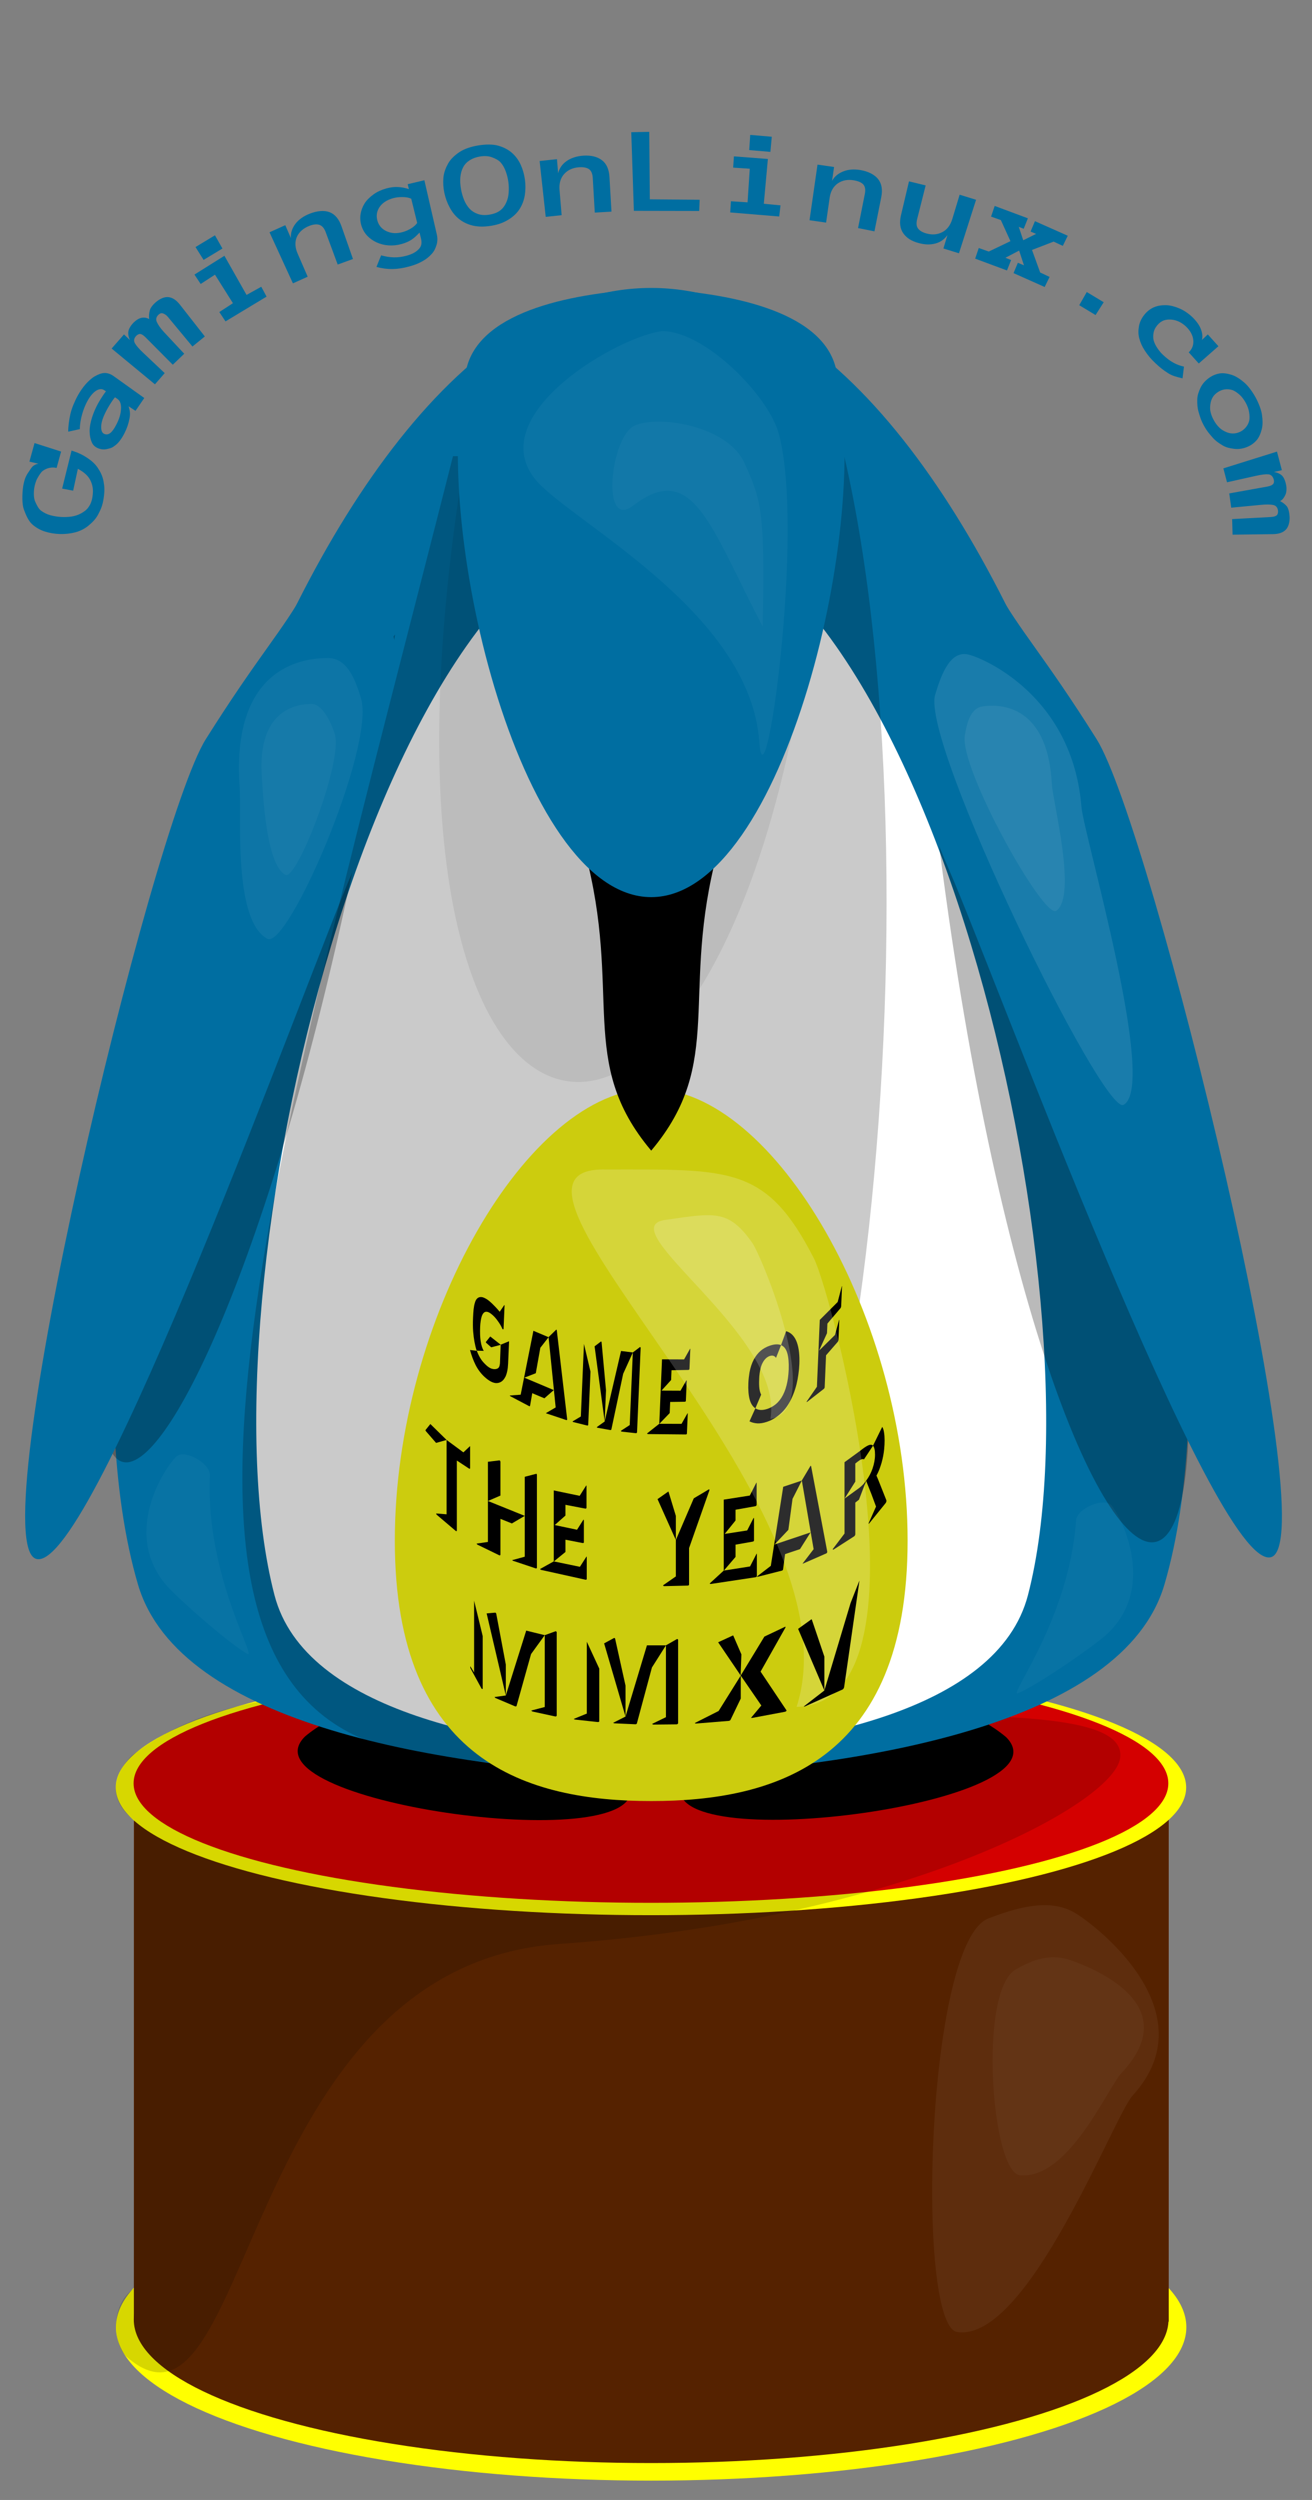 <?xml version="1.0" encoding="UTF-8" standalone="no"?>
<!-- Created with Inkscape (http://www.inkscape.org/) -->

<svg
   xmlns:dc="http://purl.org/dc/elements/1.1/"
   xmlns:cc="http://creativecommons.org/ns#"
   xmlns:rdf="http://www.w3.org/1999/02/22-rdf-syntax-ns#"
   xmlns:svg="http://www.w3.org/2000/svg"
   xmlns="http://www.w3.org/2000/svg"
   xmlns:sodipodi="http://sodipodi.sourceforge.net/DTD/sodipodi-0.dtd"
   xmlns:inkscape="http://www.inkscape.org/namespaces/inkscape"
   width="210mm"
   height="400mm"
   viewBox="0 0 744.094 1417.323"
   id="svg2"
   version="1.1"
   inkscape:version="0.91 r13725"
   sodipodi:docname="penguin2.svg"
   inkscape:export-filename="/tmp/te.png"
   inkscape:export-xdpi="199"
   inkscape:export-ydpi="199">
  <rect x="0" y="0" width="744.094" height="1417.323" fill="#808080" stroke="none"/>
  <sodipodi:namedview
     id="base"
     pagecolor="#ffffff"
     bordercolor="#666666"
     borderopacity="1.0"
     inkscape:pageopacity="0.0"
     inkscape:pageshadow="2"
     inkscape:zoom="0.70710678"
     inkscape:cx="571.23706"
     inkscape:cy="906.63268"
     inkscape:document-units="px"
     inkscape:current-layer="layer1"
     showgrid="false"
     showguides="true"
     inkscape:guide-bbox="true"
     inkscape:window-width="1680"
     inkscape:window-height="976"
     inkscape:window-x="0"
     inkscape:window-y="27"
     inkscape:window-maximized="1"
     height="500mm">
    <sodipodi:guide
       orientation="0,1"
       position="372.999,892.217"
       id="guide5869" />
    <sodipodi:guide
       orientation="1,0"
       position="608.112,-137.381"
       id="guide5883" />
    <sodipodi:guide
       orientation="1,0"
       position="137.143,495.714"
       id="guide5885" />
    <sodipodi:guide
       orientation="0,1"
       position="471.429,120"
       id="guide5887" />
    <sodipodi:guide
       orientation="1,0"
       position="265.714,625.714"
       id="guide6135" />
    <sodipodi:guide
       orientation="1,0"
       position="491.429,531.429"
       id="guide6137" />
    <sodipodi:guide
       orientation="0,1"
       position="434.286,48.571"
       id="guide6139" />
    <sodipodi:guide
       orientation="0,1"
       position="137.143,177.143"
       id="guide6143" />
    <sodipodi:guide
       orientation="0,1"
       position="352.143,413.571"
       id="guide6158" />
    <sodipodi:guide
       orientation="0,1"
       position="400.525,389.414"
       id="guide6160" />
    <sodipodi:guide
       orientation="0,1"
       position="384.643,351.786"
       id="guide6162" />
    <sodipodi:guide
       orientation="0,1"
       position="456.429,725"
       id="guide6164" />
    <sodipodi:guide
       orientation="0,1"
       position="465,530"
       id="guide6166" />
    <sodipodi:guide
       orientation="0,1"
       position="100.714,802.857"
       id="guide6175" />
    <sodipodi:guide
       orientation="0,1"
       position="382.857,690"
       id="guide6414" />
    <sodipodi:guide
       orientation="0,1"
       position="345,445.357"
       id="guide6425" />
  </sodipodi:namedview>
  <defs
     id="defs4" />
  <g
     inkscape:label="Layer 1"
     inkscape:groupmode="layer"
     id="layer1"
     transform="translate(0,364.961)">
    <g
       id="g4389"
       transform="matrix(1,0,0,1.185,-2.753,-702.229)">
      <ellipse
         style="opacity:1;fill:#ffff00;fill-opacity:1;stroke:none;stroke-width:14.4;stroke-linecap:butt;stroke-miterlimit:4;stroke-dasharray:none;stroke-opacity:1"
         id="ellipse4370"
         cx="372.047"
         cy="1398.008"
         rx="303.537"
         ry="73.416" />
      <ellipse
         ry="68.679"
         rx="293.419"
         cy="1394.337"
         cx="372.047"
         id="ellipse4372"
         style="opacity:1;fill:#552200;fill-opacity:1;stroke:none;stroke-width:14.4;stroke-linecap:butt;stroke-miterlimit:4;stroke-dasharray:none;stroke-opacity:1" />
    </g>
    <path
       style="opacity:1;fill:#552200;fill-opacity:1;stroke:none;stroke-width:7;stroke-linecap:butt;stroke-miterlimit:4;stroke-dasharray:none;stroke-opacity:1"
       d="m 75.935,637.641 586.899,0 0,313.637 -586.899,0 z"
       id="rect4345"
       inkscape:connector-curvature="0" />
    <ellipse
       style="opacity:1;fill:#ffff00;fill-opacity:1;stroke:none;stroke-width:14.4;stroke-linecap:butt;stroke-miterlimit:4;stroke-dasharray:none;stroke-opacity:1"
       id="ellipse4350"
       cx="369.19"
       cy="648.427"
       rx="303.537"
       ry="72.405" />
    <ellipse
       ry="67.734"
       rx="293.419"
       cy="646.091"
       cx="369.19"
       id="ellipse3543"
       style="opacity:1;fill:#d40000;fill-opacity:1;stroke:none;stroke-width:14.4;stroke-linecap:butt;stroke-miterlimit:4;stroke-dasharray:none;stroke-opacity:1" />
    <path
       style="opacity:0.158;fill:#000000;fill-opacity:1;stroke:none;stroke-width:14.4;stroke-linecap:butt;stroke-miterlimit:4;stroke-dasharray:none;stroke-opacity:1"
       d="m 635.309,631.58 c -3.201,26.161 -124.546,92.092 -318.247,105.572 -182.339,12.69 -174.318,295.98 -245.274,234.036 -7.161,-6.81 -10.167,-28.274 4.119,-38.752 0.378,-87.934 0.078,-158.935 0.096,-241.497 0.184,-10.386 0.34,-13.431 0.272,-23.701 -21.765,-16.756 -3.72,-34.723 -1.5,-36.885 33.847,-26.194 87.316,-42.586 184.146,-32.338 192.718,20.396 381.388,-7.296 376.388,33.566 z"
       id="path6133"
       inkscape:connector-curvature="0"
       sodipodi:nodetypes="ssccccccs" />
    <path
       style="opacity:1;fill:#000000;fill-opacity:1;stroke:none;stroke-width:14.4;stroke-linecap:butt;stroke-miterlimit:4;stroke-dasharray:none;stroke-opacity:1"
       d="m 428.541,592.547 58.474,-9.048 c 34.22,7.23 69.948,24.716 83.575,36.385 37.339,37.11 -190.271,67.831 -184.808,28.595 8.09,-18.352 23.151,-44.414 42.759,-55.933 z"
       id="rect5905"
       inkscape:connector-curvature="0"
       sodipodi:nodetypes="ccccc" />
    <path
       sodipodi:nodetypes="ccccc"
       inkscape:connector-curvature="0"
       id="path6021"
       d="M 315.165,592.77 256.728,583.474 c -34.248,7.085 -70.047,24.419 -83.72,36.03 -37.487,36.951 189.998,68.639 184.691,29.381 -8.016,-18.386 -22.973,-44.512 -42.534,-56.114 z"
       style="opacity:1;fill:#000000;fill-opacity:1;stroke:none;stroke-width:14.4;stroke-linecap:butt;stroke-miterlimit:4;stroke-dasharray:none;stroke-opacity:1" />
    <path
       sodipodi:nodetypes="ssccccccs"
       inkscape:connector-curvature="0"
       id="path4375"
       d="m 635.309,641.609 c -3.201,33.32 -124.546,117.295 -318.247,134.464 -182.339,16.162 -174.823,358.004 -245.779,279.107 -7.161,-8.673 -9.283,-22.824 4.751,-32.953 0.378,-111.999 -0.049,-199.857 -0.03,-305.014 0.184,-13.229 0.343,-36.142 0.274,-49.224 -21.765,-21.341 -3.812,-33.264 -2.752,-36.132 27.686,-24.378 88.566,-46.053 185.396,-33 192.718,25.978 381.388,-9.293 376.388,42.752 z"
       style="opacity:0;fill:#000000;fill-opacity:1;stroke:none;stroke-width:14.4;stroke-linecap:butt;stroke-miterlimit:4;stroke-dasharray:none;stroke-opacity:1" />
    <path
       inkscape:connector-curvature="0"
       style="opacity:1;fill:#006ea1;fill-opacity:1;stroke:none;stroke-width:14.4;stroke-linecap:butt;stroke-miterlimit:4;stroke-dasharray:none;stroke-opacity:1"
       d="m 369.332,-201.719 c -210.444,1e-5 -351.585,529.192 -291.082,735.061 23.477,79.884 171.958,103.983 291.082,109.181 119.124,-5.199 267.605,-29.298 291.082,-109.181 60.503,-205.869 -80.638,-735.061 -291.082,-735.061 z"
       id="rect5889" />
    <path
       inkscape:connector-curvature="0"
       style="opacity:1;fill:#ffffff;fill-opacity:1;stroke:none;stroke-width:14.4;stroke-linecap:butt;stroke-miterlimit:4;stroke-dasharray:none;stroke-opacity:1"
       d="m 369.332,-69.881 c -154.47,10e-6 -258.068,438.64 -213.658,609.283 17.232,66.215 126.219,86.19 213.658,90.499 87.439,-4.309 196.428,-24.285 213.661,-90.499 44.41,-170.642 -59.191,-609.283 -213.661,-609.283 z"
       id="path5900" />
    <path
       style="opacity:0.271;fill:#000000;fill-opacity:1;stroke:none;stroke-width:14.4;stroke-linecap:butt;stroke-miterlimit:4;stroke-dasharray:none;stroke-opacity:1"
       d="M 632.297,138.273 519.752,-11.316 C 566.962,581.763 757.483,717.265 632.297,138.273 Z"
       id="path6131"
       inkscape:connector-curvature="0"
       sodipodi:nodetypes="ccc" />
    <path
       style="opacity:1;fill:#006ea1;fill-opacity:1;stroke:none;stroke-width:14.4;stroke-linecap:butt;stroke-miterlimit:4;stroke-dasharray:none;stroke-opacity:1"
       d="M 621.904,54.048 C 652.969,103.415 752.976,510.38 720.7,517.902 688.424,525.423 562.852,184.466 538.803,129.438 502.531,46.438 509.415,3.7 524.169,-30.097 c 8.011,-18.351 29.42,-22.403 41.185,-0.801 12.545,23.035 26.557,37.282 56.55,84.946 z"
       id="path5902"
       inkscape:connector-curvature="0"
       sodipodi:nodetypes="ssssss" />
    <path
       sodipodi:nodetypes="ccc"
       inkscape:connector-curvature="0"
       id="path6129"
       d="M 105.639,146.86 224.069,-5.255 C 146.958,500.311 -26.988,665.919 105.639,146.86 Z"
       style="opacity:0.271;fill:#000000;fill-opacity:1;stroke:none;stroke-width:14.4;stroke-linecap:butt;stroke-miterlimit:4;stroke-dasharray:none;stroke-opacity:1" />
    <path
       sodipodi:nodetypes="ssssss"
       inkscape:connector-curvature="0"
       id="path6031"
       d="M 116.761,54.048 C 85.696,103.415 -11.537,511.378 20.739,518.899 53.015,526.421 175.813,184.466 199.862,129.438 236.134,46.438 229.25,3.7 214.496,-30.097 c -8.011,-18.351 -29.42,-22.403 -41.185,-0.801 -12.545,23.035 -26.557,37.282 -56.55,84.946 z"
       style="opacity:1;fill:#006ea1;fill-opacity:1;stroke:none;stroke-width:14.4;stroke-linecap:butt;stroke-miterlimit:4;stroke-dasharray:none;stroke-opacity:1" />
    <path
       style="opacity:0.208;fill:#000000;fill-opacity:1;stroke:none;stroke-width:14.4;stroke-linecap:butt;stroke-miterlimit:4;stroke-dasharray:none;stroke-opacity:1"
       d="m 256.911,-106.337 221.684,-1.01 c 58.902,253.305 5.583,745.875 -108.09,745.439 -58.061,-2.334 -97.403,-0.451 -156.972,-14.239 -144.399,-48.634 -56.499,-336.306 43.378,-730.19 z"
       id="rect6117"
       inkscape:connector-curvature="0"
       sodipodi:nodetypes="ccccc" />
    <path
       style="opacity:1;fill:#cccc0e;fill-opacity:1;stroke:none;stroke-width:14.4;stroke-linecap:butt;stroke-miterlimit:4;stroke-dasharray:none;stroke-opacity:1"
       d="m 514.748,508.495 c 0,125.82 -75.674,147.641 -145.415,147.641 -69.74,0 -145.416,-21.821 -145.416,-147.641 0,-125.82 75.676,-256.172 145.416,-256.172 69.74,-3e-5 145.415,130.352 145.415,256.172 z"
       id="path6070"
       inkscape:connector-curvature="0"
       sodipodi:nodetypes="sssss" />
    <g
       id="text4235"
       style="font-style:normal;font-variant:normal;font-weight:normal;font-stretch:normal;font-size:55.81px;line-height:125%;font-family:Wargames;-inkscape-font-specification:Wargames;text-align:center;letter-spacing:0px;word-spacing:0px;text-anchor:middle;fill:#000000;fill-opacity:1;stroke:none;stroke-width:1px;stroke-linecap:butt;stroke-linejoin:miter;stroke-opacity:1"
       transform="matrix(0.999,0.033,-0.05,1.167,19.944,-50.051)">
      <path
         id="path3419"
         style="font-style:normal;font-variant:normal;font-weight:normal;font-stretch:normal;font-family:'Wednesday Matinee';-inkscape-font-specification:'Wednesday Matinee'"
         d="m 287.738,373.793 c 0,0 0,10.716 0,10.716 0,2.679 -0.421,4.851 -1.236,6.464 -0.034,0.019 -0.051,0.047 -0.051,0.085 0,0 -0.017,0.01 -0.051,0.029 -0.984,1.821 -2.509,2.845 -4.542,3.014 -1.999,0.152 -4.449,-0.798 -7.291,-2.903 -2.132,-1.578 -3.891,-3.471 -5.287,-5.629 -1.396,-2.195 -2.536,-4.571 -3.468,-7.083 0,0 3.884,0.282 3.884,0.282 0.316,0.691 0.732,1.434 1.248,2.229 0.43,0.681 0.986,1.415 1.673,2.195 0.717,0.767 1.609,1.559 2.691,2.36 1.051,0.778 2.008,1.272 2.835,1.536 0.859,0.248 1.6,0.323 2.187,0.281 0.685,-0.019 1.294,-0.192 1.828,-0.518 0.067,-0.073 0.167,-0.165 0.3,-0.274 0.133,-0.147 0.233,-0.294 0.3,-0.441 0.067,-0.11 0.117,-0.249 0.15,-0.416 0.033,-0.204 0.067,-0.39 0.1,-0.556 0.033,-0.167 0.067,-0.352 0.1,-0.556 0,0 -0.05,-9.126 -0.05,-9.126 0,0 -5.296,1.358 -5.296,1.358 0,0 -2.871,-2.032 -2.871,-2.032 -0.124,-0.091 -0.232,-0.227 -0.324,-0.408 0,0 2.384,-2.799 2.384,-2.799 0,0 6.107,3.825 6.107,3.825 0,0 4.679,-1.799 4.679,-1.799 0,0 0,0.167 0,0.167 0,0 -3e-5,0 -3e-5,0 m -18.127,4.898 c -0.574,-1.219 -1.042,-2.679 -1.48,-4.302 -0.383,-1.383 -0.714,-3.052 -0.998,-5.002 -0.259,-1.921 -0.388,-4.11 -0.388,-6.566 0,-1.563 0.039,-2.953 0.116,-4.169 0.104,-1.226 0.285,-2.255 0.543,-3.086 0.388,-1.471 1.088,-2.355 2.207,-2.771 0.918,-0.297 1.873,-0.232 2.918,0.131 1.045,0.364 2.101,0.888 3.151,1.591 1.081,0.726 2.14,1.537 3.184,2.411 1.044,0.837 1.979,1.706 2.845,2.539 0,0 1.35,-1.846 1.35,-1.846 0,0 1.152,-1.576 1.152,-1.576 0.068,0.185 0.102,0.277 0.102,0.277 0,0 0,11.218 0,11.218 0,0.298 -0.105,0.435 -0.305,0.394 -0.167,0.016 -0.35,-0.164 -0.55,-0.54 -0.6,-1.089 -1.48,-2.197 -2.589,-3.41 -1.076,-1.23 -2.2,-2.214 -3.345,-2.991 -2.99,-2.03 -4.915,-1.767 -5.89,0.972 -0.201,0.639 -0.359,1.392 -0.473,2.257 -0.115,0.865 -0.172,1.856 -0.172,2.972 0,5.283 0.854,9.136 2.616,11.495 0,0 -3.993,0.002 -3.993,0.002 0,0 0,0 0,0"
         inkscape:connector-curvature="0" />
      <path
         id="path3421"
         style="font-style:normal;font-variant:normal;font-weight:normal;font-stretch:normal;font-family:'Wednesday Matinee';-inkscape-font-specification:'Wednesday Matinee'"
         d="m 322.553,410.424 c 0.037,0.12 0.019,0.246 -0.056,0.378 0,0 0,0.056 0,0.056 -0.112,0.086 -0.262,0.106 -0.449,0.063 0,0 -11.4,-2.897 -11.4,-2.897 -0.111,-0.032 -0.203,-0.077 -0.277,-0.135 0,0 5.393,-2.923 5.393,-2.923 0,0 -5.725,-33.951 -5.725,-33.951 0,0 -4.352,5.183 -4.352,5.183 0,0 -0.055,-0.018 -0.055,-0.018 0,0 -1.968,12.511 -1.968,12.511 0,0 -6.388,2.344 -6.388,2.344 0,0 16.983,5.553 16.983,5.553 0,0 -5.105,4.136 -5.105,4.136 0,0 -7.017,-2.289 -7.017,-2.289 0,0 -0.922,6.084 -0.922,6.084 0,0.112 -0.054,0.204 -0.163,0.276 0,0 -0.054,-0.02 -0.054,-0.02 -0.072,0.048 -0.163,0.053 -0.271,0.013 0,0 -10.865,-4.5 -10.865,-4.5 -0.175,-0.08 -0.311,-0.208 -0.414,-0.371 0,0 6.168,-0.56 6.168,-0.56 0,0 5.654,-31.152 5.654,-31.152 0,0 -0.054,-0.075 -0.054,-0.075 0,0 8.824,2.885 8.824,2.885 0,0 0,-0.056 0,-0.056 0,0 4.22,-3.784 4.22,-3.784 0.112,0.067 0.204,0.203 0.279,0.409 0,0 8.016,42.842 8.016,42.842 0,0 0,0 0,0 0,0 -4e-5,-3e-5 -4e-5,-3e-5"
         inkscape:connector-curvature="0" />
      <path
         id="path3423"
         style="font-style:normal;font-variant:normal;font-weight:normal;font-stretch:normal;font-family:'Wednesday Matinee';-inkscape-font-specification:'Wednesday Matinee'"
         d="m 334.637,387.048 c 0,0 0,0.056 0,0.056 0,0 0,25.729 0,25.729 0,0.112 -0.019,0.202 -0.057,0.27 -0.152,0.125 -0.304,0.176 -0.456,0.152 0,0 -7.998,-1.463 -7.998,-1.463 -0.151,-0.029 -0.302,-0.133 -0.453,-0.311 0,0 4.586,-2.518 4.586,-2.518 0,0 0,-35.272 0,-35.272 0,0 4.377,13.357 4.377,13.357 0,0 -10e-6,10e-6 -10e-6,10e-6 m 9.249,8.784 c 0,0 0,15.18 0,15.18 0,0 -7.54,-36.31 -7.54,-36.31 0,0 3.533,-2.466 3.533,-2.466 0.229,0.102 0.343,0.247 0.343,0.433 0,0 3.663,23.163 3.663,23.163 0,0 0,0 0,0 m 18.268,-21.554 c 0.23,0.125 0.345,0.28 0.345,0.466 0,0 0,40.965 0,40.965 0,0 -0.019,0.036 -0.058,0.108 0,0.037 -0.019,0.073 -0.058,0.108 -0.077,0.182 -0.23,0.266 -0.461,0.253 0,0 -8.113,-0.526 -8.113,-0.526 -0.191,-0.017 -0.364,-0.144 -0.517,-0.381 0,0 4.888,-2.934 4.888,-2.934 0,0 0,-35.272 0,-35.272 0,0 3.973,-2.787 3.973,-2.787 0,0 -3e-5,0 -3e-5,0 m -10.699,2.264 c 0,0 6.726,0.523 6.726,0.523 0,0 -4.946,10.463 -4.946,10.463 0,0 0,-0.056 0,-0.056 0,0 -5.342,27.205 -5.342,27.205 0,0.074 -0.038,0.145 -0.115,0.213 0,0 -0.115,0.101 -0.115,0.101 -0.076,0.065 -0.172,0.091 -0.286,0.077 0,0 -7.441,-0.911 -7.441,-0.911 -0.114,-0.014 -0.248,-0.105 -0.4,-0.277 0,0 4.35,-2.867 4.35,-2.867 0,0 7.569,-34.471 7.569,-34.471 0,0 0,-10e-6 0,-10e-6"
         inkscape:connector-curvature="0" />
      <path
         id="path3425"
         style="font-style:normal;font-variant:normal;font-weight:normal;font-stretch:normal;font-family:'Wednesday Matinee';-inkscape-font-specification:'Wednesday Matinee'"
         d="m 390.683,405.642 c 0.077,0.069 0.115,0.159 0.115,0.271 0,0 0,9.544 0,9.544 0,0 0,0.112 0,0.112 -0.077,0.154 -0.115,0.232 -0.115,0.232 -0.115,0.12 -0.249,0.185 -0.403,0.197 0,0 -21.556,0.418 -21.556,0.418 -0.231,-0.006 -0.404,-0.103 -0.519,-0.292 0,0 6.688,-4.886 6.688,-4.886 0,0 0,-31.31 0,-31.31 0,0 12.509,-0.312 12.509,-0.312 0,0 3.165,-5.329 3.165,-5.329 0.077,0.069 0.115,0.159 0.115,0.271 0,0 0,9.544 0,9.544 0,0.074 -0.038,0.189 -0.115,0.343 0,0 -0.058,0.004 -0.058,0.004 -0.115,0.12 -0.23,0.184 -0.345,0.192 0,0 -9.62,0.432 -9.62,0.432 0,0 0,4.744 0,4.744 0,0 -5.19,5.288 -5.19,5.288 0,0 10.78,-0.26 10.78,-0.26 0,0 3.11,-5.171 3.11,-5.171 0.115,0.103 0.173,0.229 0.173,0.378 0,0 0,9.544 0,9.544 0,0.112 -0.019,0.206 -0.058,0.283 0,0 -0.019,0.02 -0.058,0.06 -0.115,0.12 -0.249,0.185 -0.403,0.197 0,0 -8.355,0.341 -8.355,0.341 0,0 0,5.414 0,5.414 0,0 -5.594,5.347 -5.594,5.347 0,0 12.566,-0.316 12.566,-0.316 0,0 3.165,-5.277 3.165,-5.277 0,0 0,0 0,0 0,0 -3e-5,10e-6 -3e-5,10e-6"
         inkscape:connector-curvature="0" />
      <path
         id="path3427"
         style="font-style:normal;font-variant:normal;font-weight:normal;font-stretch:normal;font-family:'Wednesday Matinee';-inkscape-font-specification:'Wednesday Matinee'"
         d="m 430.452,388.193 c 0,1.823 0.129,3.33 0.388,4.521 0.259,1.153 0.628,2.07 1.108,2.75 0,0 -2.947,6.728 -2.947,6.728 -3.049,-1.506 -4.588,-5.59 -4.588,-12.138 0,-0.93 0.037,-1.832 0.112,-2.706 0.075,-0.874 0.168,-1.696 0.28,-2.467 0.785,-4.764 2.746,-8.242 5.812,-10.688 1.478,-1.17 3.215,-2.04 5.195,-2.664 2.457,-0.774 4.523,-0.928 6.215,-0.41 0,0 -2.549,6.279 -2.549,6.279 -0.872,-1.039 -2.09,-1.288 -3.666,-0.791 -0.88,0.277 -1.685,0.797 -2.424,1.531 -0.702,0.686 -1.312,1.606 -1.829,2.759 -0.48,1.143 -0.813,2.597 -0.998,4.361 -0.037,0.457 -0.074,0.934 -0.111,1.427 0,0.484 0,0.986 0,1.507 0,0 0,0 0,0 m 14.105,-23.909 c 1.495,0.319 2.77,0.936 3.824,1.843 1.054,0.907 1.909,2.057 2.566,3.449 0.657,1.392 1.141,2.98 1.453,4.764 0.311,1.784 0.467,3.698 0.467,5.745 0,1.674 -0.104,3.344 -0.311,5.007 -0.173,1.647 -0.45,3.269 -0.83,4.868 -0.795,3.288 -2.044,6.359 -3.765,9.172 -1.721,2.813 -4.042,5.155 -6.957,7.03 -1.512,1.014 -3.246,1.812 -5.189,2.425 -1.98,0.624 -3.781,0.939 -5.417,0.885 -1.636,-0.054 -3.103,-0.33 -4.412,-0.873 0,0 3.017,-6.407 3.017,-6.407 1.748,0.918 4.025,0.967 6.811,0.089 1.21,-0.381 2.358,-0.917 3.448,-1.59 3.454,-2.082 5.705,-5.524 6.844,-10.083 0.569,-2.242 0.854,-4.834 0.854,-7.773 -0.035,-3.37 -0.444,-6.031 -1.227,-7.98 -0.783,-1.949 -2.012,-3.18 -3.703,-3.736 0,0 2.529,-6.834 2.529,-6.834 0,0 0,0 0,0"
         inkscape:connector-curvature="0" />
      <path
         id="path3429"
         style="font-style:normal;font-variant:normal;font-weight:normal;font-stretch:normal;font-family:'Wednesday Matinee';-inkscape-font-specification:'Wednesday Matinee'"
         d="m 475.062,341.5 c 0.07,0.02 0.104,0.104 0.104,0.253 0,0 0,9.544 0,9.544 0,0.112 -0.046,0.303 -0.139,0.575 0,0 0,0.056 0,0.056 -0.046,0.099 -0.116,0.209 -0.208,0.332 0,0 -7.042,7.674 -7.042,7.674 0,0 0,4.688 0,4.688 0,0 -4.045,8.551 -4.045,8.551 0,0 8.601,-7.82 8.601,-7.82 0,0 0,0.056 0,0.056 0,0 2.001,-7.538 2.001,-7.538 0.07,0.02 0.104,0.104 0.104,0.253 0,0 0,9.544 0,9.544 0,0.074 -0.023,0.217 -0.07,0.427 -0.07,0.204 -0.15,0.367 -0.243,0.49 0,0 -6.348,6.754 -6.348,6.754 0,0 0,15.459 0,15.459 0,0.149 -0.015,0.254 -0.044,0.316 -0.029,0.025 -0.044,0.056 -0.044,0.093 -0.088,0.186 -0.191,0.328 -0.309,0.427 0,0 -9.164,6.592 -9.164,6.592 -0.133,0.077 -0.266,0.08 -0.399,0.008 0,0 5.548,-7.479 5.548,-7.479 0,0 0,-32.482 0,-32.482 0,0 9.717,-8.976 9.717,-8.976 0,0 1.98,-7.795 1.98,-7.795 0,0 0,0 0,0 0,0 -1e-5,7e-5 -1e-5,7e-5"
         inkscape:connector-curvature="0" />
    </g>
    <g
       transform="matrix(1.249,0,0,1.434,-89.472,-58.805)"
       style="font-style:normal;font-weight:normal;font-size:60px;line-height:125%;font-family:Sans;letter-spacing:0px;word-spacing:0px;fill:#000000;fill-opacity:1;stroke:none;stroke-width:1px;stroke-linecap:butt;stroke-linejoin:miter;stroke-opacity:1"
       id="text6127">
      <path
         inkscape:connector-curvature="0"
         d="m 285.049,358.245 c 0.032,0.051 0.049,0.092 0.049,0.126 0,0 0,8.55 0,8.55 0,0.167 -0.049,0.241 -0.146,0.222 0,0.067 -0.032,0.083 -0.097,0.048 -0.032,0.016 -0.114,-0.01 -0.243,-0.079 0,0 -5.54,-3.181 -5.54,-3.181 0,0 0,27.65 0,27.65 0,0.1 -0.016,0.174 -0.047,0.221 -0.125,0.056 -0.218,0.064 -0.28,0.025 -0.031,-0.019 -0.062,-0.022 -0.093,-0.008 0,0 -8.67,-6.415 -8.67,-6.415 -0.137,-0.122 -0.247,-0.303 -0.329,-0.543 0,0 4.761,0.332 4.761,0.332 0,0 0,-29.4 0,-29.4 0,0 7.639,4.915 7.639,4.915 0,0 2.997,-2.463 2.997,-2.463 0,0 0,0 0,0 m -17.997,-8.745 c 0,0 7.361,6.292 7.361,6.292 0,0 -4.802,1.182 -4.802,1.182 0,0 0,-0.05 0,-0.05 0,0 -4.511,-4.519 -4.511,-4.519 -0.124,-0.136 -0.222,-0.294 -0.297,-0.476 0,0 2.249,-2.429 2.249,-2.429 0,0 0,0 0,0"
         style="font-style:normal;font-variant:normal;font-weight:normal;font-stretch:normal;font-size:50px;font-family:'Wednesday Matinee';-inkscape-font-specification:'Wednesday Matinee'"
         id="path6132" />
      <path
         inkscape:connector-curvature="0"
         d="m 293.187,379.929 c 0,0 0,-15.5 0,-15.5 0,0 5.318,-0.57 5.318,-0.57 0.242,0.221 0.363,0.415 0.363,0.581 0,0 0,13.35 0,13.35 0,0 -5.681,2.139 -5.681,2.139 0,0 0,0 0,0 m 0,0 c 0,0 16.723,5.883 16.723,5.883 0,0 -5.842,2.996 -5.842,2.996 0,0 -5.2,-1.818 -5.2,-1.818 0,0 0,14.15 0,14.15 0,0.067 -0.017,0.127 -0.052,0.181 0,0 -0.052,0.031 -0.052,0.031 -0.138,0.083 -0.259,0.106 -0.363,0.069 0,0 -9.938,-4.214 -9.938,-4.214 -0.198,-0.097 -0.33,-0.245 -0.395,-0.444 0,0 5.119,-0.634 5.119,-0.634 0,0 0,-16.2 0,-16.2 0,0 0,0 0,0 m 22.037,-10.764 c 0.142,0.138 0.213,0.273 0.213,0.406 0,0 0,36.7 0,36.7 0,0.067 -0.018,0.129 -0.053,0.186 0,0 -0.053,0.036 -0.053,0.036 -0.107,0.105 -0.231,0.139 -0.373,0.101 0,0 -10.368,-3.011 -10.368,-3.011 -0.139,-0.047 -0.261,-0.138 -0.366,-0.273 0,0 5.686,-1.349 5.686,-1.349 0,0 0,-16.15 0,-16.15 0,0 0,-15.45 0,-15.45 0,0 5.314,-1.198 5.314,-1.198 0,0 0,0 0,0"
         style="font-style:normal;font-variant:normal;font-weight:normal;font-stretch:normal;font-size:50px;font-family:'Wednesday Matinee';-inkscape-font-specification:'Wednesday Matinee'"
         id="path6134" />
      <path
         inkscape:connector-curvature="0"
         d="m 337.955,401.875 c 0.073,0.078 0.109,0.167 0.109,0.267 0,0 0,8.55 0,8.55 0,0 0,0.1 0,0.1 -0.073,0.122 -0.109,0.183 -0.109,0.183 -0.109,0.083 -0.236,0.113 -0.381,0.09 0,0 -20.224,-3.891 -20.224,-3.891 -0.215,-0.05 -0.376,-0.171 -0.483,-0.362 0,0 6.224,-3.002 6.224,-3.002 0,0 0,-28.05 0,-28.05 0,0 11.761,2.129 11.761,2.129 0,0 2.993,-4.13 2.993,-4.13 0.073,0.078 0.109,0.167 0.109,0.267 0,0 0,8.55 0,8.55 0,0.067 -0.036,0.161 -0.109,0.283 0,0 -0.054,-0.009 -0.054,-0.009 -0.109,0.083 -0.218,0.116 -0.327,0.099 0,0 -9.074,-1.512 -9.074,-1.512 0,0 0,4.25 0,4.25 0,0 -4.868,3.759 -4.868,3.759 0,0 10.132,1.856 10.132,1.856 0,0 2.939,-4.039 2.939,-4.039 0.109,0.117 0.163,0.242 0.163,0.376 0,0 0,8.55 0,8.55 0,0.1 -0.018,0.18 -0.054,0.241 0,0 -0.018,0.014 -0.054,0.042 -0.109,0.083 -0.236,0.113 -0.381,0.09 0,0 -7.876,-1.324 -7.876,-1.324 0,0 0,4.85 0,4.85 0,0 -5.246,3.735 -5.246,3.735 0,0 11.817,2.134 11.817,2.134 0,0 2.993,-4.08 2.993,-4.08 0,0 0,0 0,0 0,0 0,0 0,0"
         style="font-style:normal;font-variant:normal;font-weight:normal;font-stretch:normal;font-size:50px;font-family:'Wednesday Matinee';-inkscape-font-specification:'Wednesday Matinee'"
         id="path6136" />
      <path
         inkscape:connector-curvature="0"
         d="m 393.596,375.296 c 0.183,0.087 0.22,0.267 0.11,0.542 0,0 -9.181,22.717 -9.181,22.717 0,0 0,14.35 0,14.35 0,0.133 -0.055,0.252 -0.165,0.356 0,0 -0.055,0.002 -0.055,0.002 -0.073,0.07 -0.165,0.106 -0.275,0.111 0,0 -10.794,0.224 -10.794,0.224 -0.257,0.002 -0.422,-0.114 -0.496,-0.347 0,0 5.839,-3.538 5.839,-3.538 0,0 -0.055,-0.05 -0.055,-0.05 0,0 0,-14.3 0,-14.3 0,0 0.055,-0.1 0.055,-0.1 0,0 8.093,-16.392 8.093,-16.392 0,0 6.925,-3.576 6.925,-3.576 0,0 0,0 0,0 m -15.788,18.673 c 0,0 -7.602,-14.779 -7.602,-14.779 0,0 4.903,-3.003 4.903,-3.003 0.073,0.066 0.11,0.116 0.11,0.149 0,0 3.305,9.478 3.305,9.478 0,0 0,9.45 0,9.45 0,0 -0.055,-0.05 -0.055,-0.05 0,0 -0.661,-1.246 -0.661,-1.246 0,0 0,0 0,0"
         style="font-style:normal;font-variant:normal;font-weight:normal;font-stretch:normal;font-size:50px;font-family:'Wednesday Matinee';-inkscape-font-specification:'Wednesday Matinee'"
         id="path6138" />
      <path
         inkscape:connector-curvature="0"
         d="m 415.201,400.732 c 0.072,0.053 0.108,0.129 0.108,0.229 0,0 0,8.55 0,8.55 0,0 0,0.1 0,0.1 -0.072,0.147 -0.108,0.221 -0.108,0.221 -0.108,0.121 -0.234,0.197 -0.379,0.222 0,0 -20.42,2.683 -20.42,2.683 -0.22,0.016 -0.385,-0.056 -0.495,-0.214 0,0 6.359,-5.077 6.359,-5.077 0,0 0,-28.05 0,-28.05 0,0 11.842,-1.621 11.842,-1.621 0,0 2.985,-5.122 2.985,-5.122 0.072,0.053 0.108,0.129 0.108,0.229 0,0 0,8.55 0,8.55 0,0.067 -0.036,0.174 -0.108,0.321 0,0 -0.054,0.011 -0.054,0.011 -0.108,0.121 -0.217,0.191 -0.325,0.21 0,0 -9.09,1.415 -9.09,1.415 0,0 0,4.25 0,4.25 0,0 -4.919,5.311 -4.919,5.311 0,0 10.209,-1.372 10.209,-1.372 0,0 2.932,-5.003 2.932,-5.003 0.109,0.081 0.163,0.188 0.163,0.322 0,0 0,8.55 0,8.55 0,0.1 -0.018,0.186 -0.054,0.259 0,0 -0.018,0.02 -0.054,0.059 -0.109,0.119 -0.235,0.191 -0.38,0.216 0,0 -7.895,1.208 -7.895,1.208 0,0 0,4.85 0,4.85 0,0 -5.303,5.402 -5.303,5.402 0,0 11.896,-1.634 11.896,-1.634 0,0 2.984,-5.074 2.984,-5.074 0,0 0,0 0,0 0,0 0,0 0,0"
         style="font-style:normal;font-variant:normal;font-weight:normal;font-stretch:normal;font-size:50px;font-family:'Wednesday Matinee';-inkscape-font-specification:'Wednesday Matinee'"
         id="path6140" />
      <path
         inkscape:connector-curvature="0"
         d="m 447.264,399.907 c 0.034,0.085 0.017,0.209 -0.05,0.372 0,0 0,0.05 0,0.05 -0.101,0.145 -0.235,0.255 -0.403,0.329 0,0 -10.496,4.005 -10.496,4.005 -0.104,0.036 -0.192,0.045 -0.263,0.033 0,0 5.04,-5.724 5.04,-5.724 0,0 -5.355,-27.126 -5.355,-27.126 0,0 -4.161,7.125 -4.161,7.125 0,0 -0.053,0.015 -0.053,0.015 0,0 -1.906,12.349 -1.906,12.349 0,0 -6.301,5.797 -6.301,5.797 0,0 16.383,-4.787 16.383,-4.787 0,0 -4.803,6.616 -4.803,6.616 0,0 -6.77,1.97 -6.77,1.97 0,0 -0.906,5.988 -0.906,5.988 0,0.1 -0.053,0.214 -0.16,0.342 0,0 -0.053,0.014 -0.053,0.014 -0.071,0.085 -0.16,0.142 -0.266,0.17 0,0 -10.971,2.427 -10.971,2.427 -0.18,0.035 -0.324,0.013 -0.433,-0.066 0,0 6.315,-4.241 6.315,-4.241 0,0 5.622,-31.209 5.622,-31.209 0,0 -0.053,-0.036 -0.053,-0.036 0,0 8.516,-2.473 8.516,-2.473 0,0 0,-0.05 0,-0.05 0,0 3.963,-5.801 3.963,-5.801 0.103,-0.005 0.189,0.062 0.258,0.203 0,0 7.306,33.708 7.306,33.708 0,0 0,0 0,0 0,0 0,0 0,0"
         style="font-style:normal;font-variant:normal;font-weight:normal;font-stretch:normal;font-size:50px;font-family:'Wednesday Matinee';-inkscape-font-specification:'Wednesday Matinee'"
         id="path6142" />
      <path
         inkscape:connector-curvature="0"
         d="m 455.689,378.213 c 0,0 -0.572,0.781 -0.572,0.781 0,0 0,-14.4 0,-14.4 0,0 7.02,-4.454 7.02,-4.454 3.109,-2.155 4.94,-3.028 5.906,-2.063 0,0 -4.103,5.404 -4.103,5.404 -0.613,-0.333 -1.592,0.013 -2.98,0.976 0,0 -0.951,0.659 -0.951,0.659 0,0 0,7 0,7 0,0 0,0.05 0,0.05 0,0 0,0.1 0,0.1 0,0 -4.32,5.948 -4.32,5.948 0,0 0,0 0,0 m 18.423,1.421 c 0.044,0.141 0.055,0.26 0.033,0.356 0,0.033 -0.011,0.065 -0.033,0.094 0,0 0,0.017 0,0.05 -0.088,0.251 -0.177,0.435 -0.265,0.552 0,0 -7.56,8.128 -7.56,8.128 -0.056,0.047 -0.098,0.066 -0.126,0.056 -0.028,-0.01 -0.07,-0.008 -0.126,0.006 0,0 -0.042,-0.015 -0.042,-0.015 0,0 3.433,-6.731 3.433,-6.731 0,0 0.191,-0.049 0.191,-0.049 0,0 -0.191,0.049 -0.191,0.049 0,0 -2.226,-5.216 -2.226,-5.216 0,0 -0.282,-0.587 -0.282,-0.587 0,0 -1.978,-4.38 -1.978,-4.38 0,0 -3.298,7.536 -3.298,7.536 0,0 -0.045,-0.019 -0.045,-0.019 0,0 -1.585,1.098 -1.585,1.098 0,0 0,12.5 0,12.5 0,0.1 -0.03,0.204 -0.091,0.313 0,0.033 -0.015,0.06 -0.046,0.08 0,0 0,0.017 0,0.05 -0.093,0.159 -0.202,0.278 -0.326,0.356 0,0 -9.366,5.244 -9.366,5.244 -0.231,0.112 -0.38,0.068 -0.446,-0.133 0,0 5.383,-6.18 5.383,-6.18 0,0 0,-13.8 0,-13.8 0,0 0.048,-0.028 0.048,-0.028 0,0 -0.048,0.028 -0.048,0.028 0,0 6.794,-4.297 6.794,-4.297 0.604,-0.418 1.139,-0.871 1.635,-1.316 0.497,-0.478 0.97,-0.961 1.391,-1.482 1.237,-1.474 2.193,-3.037 2.864,-4.697 0.779,-1.96 1.164,-3.827 1.164,-5.594 0,-1.767 -0.305,-2.941 -0.923,-3.532 0,0 4.187,-7.449 4.187,-7.449 0.406,0.526 0.665,1.252 0.82,2.214 0.177,0.899 0.265,1.932 0.265,3.098 0,0 0,0.05 0,0.05 0,1.1 -0.066,2.238 -0.199,3.414 -0.199,1.764 -0.588,3.609 -1.209,5.501 -0.286,0.835 -0.609,1.678 -0.967,2.53 -0.358,0.819 -0.805,1.606 -1.288,2.409 0,0 -0.038,0.04 -0.038,0.04 0,0 0.649,1.325 0.649,1.325 0,0 0.344,0.743 0.344,0.743 0,0 3.505,7.684 3.505,7.684 0,0 0,0 0,0"
         style="font-style:normal;font-variant:normal;font-weight:normal;font-stretch:normal;font-size:50px;font-family:'Wednesday Matinee';-inkscape-font-specification:'Wednesday Matinee'"
         id="path6144" />
    </g>
    <path
       sodipodi:nodetypes="ccc"
       inkscape:connector-curvature="0"
       id="path6147"
       d="m 269.957,-141.376 198.884,4.282 c -11.069,512.548 -298.252,517.005 -198.884,-4.282 z"
       style="opacity:0.074;fill:#000000;fill-opacity:1;stroke:none;stroke-width:14.4;stroke-linecap:butt;stroke-miterlimit:4;stroke-dasharray:none;stroke-opacity:1" />
    <path
       inkscape:connector-curvature="0"
       style="opacity:1;fill:#000000;fill-opacity:1;stroke:none;stroke-width:14.4;stroke-linecap:butt;stroke-miterlimit:4;stroke-dasharray:none;stroke-opacity:1"
       d="m 331.612,117.407 c 21.721,81.269 -4.688,119.586 37.721,169.971 42.409,-50.385 16.002,-88.701 37.723,-169.971 l -37.723,0 -37.721,0 z"
       id="rect5894" />
    <path
       inkscape:connector-curvature="0"
       style="opacity:1;fill:#006ea1;fill-opacity:1;stroke:none;stroke-width:14.4;stroke-linecap:butt;stroke-miterlimit:4;stroke-dasharray:none;stroke-opacity:1"
       d="m 369.332,-201.29 c -42.81,2.124 -96.169,11.971 -104.606,44.611 -21.743,84.117 28.979,300.342 104.606,300.342 75.627,-3e-5 126.349,-216.225 104.606,-300.342 -8.437,-32.64 -61.796,-42.486 -104.606,-44.611 z"
       id="path5892" />
    <path
       id="path6141"
       d="m 375.745,-177.241 c -24.291,2.547 -100.766,46.369 -72.817,83.238 17.667,23.306 122.477,74.545 127.716,149.771 2.993,42.971 26.026,-119.596 11.049,-174.858 -5.811,-21.443 -41.526,-57.878 -65.948,-58.151 z"
       style="opacity:0.041;fill:#ffffff;fill-opacity:1;stroke:none;stroke-width:14.4;stroke-linecap:butt;stroke-miterlimit:4;stroke-dasharray:none;stroke-opacity:1"
       inkscape:connector-curvature="0"
       sodipodi:nodetypes="csssc" />
    <path
       style="opacity:0.033;fill:#ffffff;fill-opacity:1;stroke:none;stroke-width:14.4;stroke-linecap:butt;stroke-miterlimit:4;stroke-dasharray:none;stroke-opacity:1"
       d="m 422.169,-102.542 c 9.676,21.168 11.759,28.031 10.383,92.788 -29.858,-57.234 -39.526,-94.513 -73.487,-68.539 -18.488,14.14 -12.771,-39.14 0.749,-45.32 13.521,-6.18 52.679,-0.098 62.355,21.07 z"
       id="path6145"
       inkscape:connector-curvature="0"
       sodipodi:nodetypes="scscs" />
    <path
       sodipodi:nodetypes="sssss"
       inkscape:connector-curvature="0"
       id="path6410"
       d="m 135.926,81.311 c 1.122,15.772 -3.842,75.413 15.686,85.962 11.594,6.263 61.296,-108.963 53.135,-136.296 -3.603,-12.066 -8.383,-22.857 -18.725,-22.857 -10.342,0 -55.17,1.883 -50.096,73.191 z"
       style="opacity:0.052;fill:#ffffff;fill-opacity:1;stroke:none;stroke-width:14.4;stroke-linecap:butt;stroke-miterlimit:4;stroke-dasharray:none;stroke-opacity:1" />
    <path
       style="opacity:0.176;fill:#ffffff;fill-opacity:1;stroke:none;stroke-width:14.4;stroke-linecap:butt;stroke-miterlimit:4;stroke-dasharray:none;stroke-opacity:1"
       d="M 451.791,602.719 C 489.285,486.683 257.432,295.806 343.602,298.076 c 70.572,0 91.129,-2.271 118.072,50.536 10.141,19.876 71.583,252.381 -9.883,254.107 z"
       id="path6168"
       inkscape:connector-curvature="0"
       sodipodi:nodetypes="ccsc" />
    <path
       sodipodi:nodetypes="ccsc"
       inkscape:connector-curvature="0"
       id="path4178"
       d="m 436.949,439.472 c 8.191,-47.367 -92.892,-108.989 -59.136,-112.887 27.542,-3.918 35.439,-5.946 48.886,13.168 5.061,7.194 41.948,94.523 10.25,99.719 z"
       style="opacity:0.176;fill:#ffffff;fill-opacity:1;stroke:none;stroke-width:14.4;stroke-linecap:butt;stroke-miterlimit:4;stroke-dasharray:none;stroke-opacity:1" />
    <path
       style="opacity:0.038;fill:#ffffff;fill-opacity:1;stroke:none;stroke-width:14.4;stroke-linecap:butt;stroke-miterlimit:4;stroke-dasharray:none;stroke-opacity:1"
       d="m 148.501,75.519 c 0.634,8.917 2.3,49.543 13.341,55.507 6.555,3.541 32.682,-64.225 28.068,-79.678 -2.037,-6.822 -7.24,-17.208 -13.086,-17.208 -5.847,0 -31.191,1.064 -28.322,41.38 z"
       id="path6002"
       inkscape:connector-curvature="0"
       sodipodi:nodetypes="sssss" />
    <path
       sodipodi:nodetypes="sssss"
       inkscape:connector-curvature="0"
       id="path6004"
       d="m 94.001,533.404 c 5.746,6.848 35.294,33.108 46.233,39.258 5.945,3.342 -23.85,-44.742 -21.174,-100.988 0.338,-7.111 -13.818,-14.685 -18.552,-11.254 -4.734,3.431 -32.488,42.023 -6.507,72.983 z"
       style="opacity:0.035;fill:#ffffff;fill-opacity:1;stroke:none;stroke-width:14.4;stroke-linecap:butt;stroke-miterlimit:4;stroke-dasharray:none;stroke-opacity:1" />
    <path
       style="opacity:0.035;fill:#ffffff;fill-opacity:1;stroke:none;stroke-width:14.4;stroke-linecap:butt;stroke-miterlimit:4;stroke-dasharray:none;stroke-opacity:1"
       d="m 627.94,561.385 c -6.508,6.128 -38.926,28.751 -50.509,33.578 -6.295,2.624 28.922,-41.644 32.847,-97.816 0.496,-7.102 15.441,-12.967 19.741,-9.006 4.3,3.962 27.347,45.536 -2.079,73.243 z"
       id="path6006"
       inkscape:connector-curvature="0"
       sodipodi:nodetypes="sssss" />
    <path
       style="opacity:0.052;fill:#ffffff;fill-opacity:1;stroke:none;stroke-width:14.4;stroke-linecap:butt;stroke-miterlimit:4;stroke-dasharray:none;stroke-opacity:1"
       d="M 613.324,92.423 C 614.591,108.184 656.735,250.871 637.207,261.421 625.613,267.684 522.2,56.29 530.361,28.957 c 3.603,-12.066 8.625,-25.077 18.725,-22.857 8.113,1.783 59.157,23.139 64.238,86.323 z"
       id="path5998"
       inkscape:connector-curvature="0"
       sodipodi:nodetypes="sssss" />
    <path
       style="opacity:0.033;fill:#ffffff;fill-opacity:1;stroke:none;stroke-width:14.4;stroke-linecap:butt;stroke-miterlimit:4;stroke-dasharray:none;stroke-opacity:1"
       d="m 596.535,79.407 c 0.562,10.451 14.498,63.456 2.541,71.993 -7.099,5.069 -54.996,-80.759 -51.888,-99.383 1.372,-8.222 3.623,-15.703 10.415,-16.555 6.792,-0.852 36.39,-3.308 38.932,43.944 z"
       id="path6000"
       inkscape:connector-curvature="0"
       sodipodi:nodetypes="sssss" />
    <path
       sodipodi:nodetypes="sssss"
       inkscape:connector-curvature="0"
       id="path4377"
       d="M 613.324,92.423 C 614.591,108.184 656.735,250.871 637.207,261.421 625.613,267.684 522.2,56.29 530.361,28.957 c 3.603,-12.066 8.625,-25.077 18.725,-22.857 8.113,1.783 59.157,23.139 64.238,86.323 z"
       style="opacity:0.052;fill:#ffffff;fill-opacity:1;stroke:none;stroke-width:14.4;stroke-linecap:butt;stroke-miterlimit:4;stroke-dasharray:none;stroke-opacity:1" />
    <path
       sodipodi:nodetypes="sssss"
       inkscape:connector-curvature="0"
       id="path4379"
       d="m 596.535,79.407 c 0.562,10.451 14.498,63.456 2.541,71.993 -7.099,5.069 -54.996,-80.759 -51.888,-99.383 1.372,-8.222 3.623,-15.703 10.415,-16.555 6.792,-0.852 36.39,-3.308 38.932,43.944 z"
       style="opacity:0.033;fill:#ffffff;fill-opacity:1;stroke:none;stroke-width:14.4;stroke-linecap:butt;stroke-miterlimit:4;stroke-dasharray:none;stroke-opacity:1" />
    <path
       style="opacity:0.052;fill:#ffffff;fill-opacity:1;stroke:none;stroke-width:14.4;stroke-linecap:butt;stroke-miterlimit:4;stroke-dasharray:none;stroke-opacity:1"
       d="m 642.38,823.067 c -10.82,11.857 -59.402,139.94 -99.452,134.097 -23.777,-3.469 -17.776,-220.935 17.668,-234.493 15.646,-5.985 34.349,-11.67 48.8,-3.29 11.607,6.73 76.363,56.152 32.984,103.686 z"
       id="path4381"
       inkscape:connector-curvature="0"
       sodipodi:nodetypes="sssss" />
    <path
       style="opacity:0.033;fill:#ffffff;fill-opacity:1;stroke:none;stroke-width:14.4;stroke-linecap:butt;stroke-miterlimit:4;stroke-dasharray:none;stroke-opacity:1"
       d="m 636.121,810.248 c -8.023,8.572 -29.933,60.417 -57.527,58.041 -16.382,-1.411 -23.834,-104.494 -2.571,-116.665 9.386,-5.373 19.626,-9.504 31.868,-5.038 12.242,4.466 64.507,24.907 28.231,63.662 z"
       id="path4383"
       inkscape:connector-curvature="0"
       sodipodi:nodetypes="sssss" />
    <g
       transform="matrix(1,0,0,1.074,3.536,-39.967)"
       style="font-style:normal;font-weight:normal;font-size:60px;line-height:125%;font-family:Sans;letter-spacing:0px;word-spacing:0px;fill:#000000;fill-opacity:1;stroke:none;stroke-width:1px;stroke-linecap:butt;stroke-linejoin:miter;stroke-opacity:1"
       id="text6813">
      <path
         inkscape:connector-curvature="0"
         d="m 270.219,561.039 c 0,0 0,0.06 0,0.06 0,0 0,27.66 0,27.66 0,0.12 -0.024,0.201 -0.072,0.242 -0.192,0.006 -0.383,-0.067 -0.575,-0.221 0,0 -6.364,-10.88 -6.364,-10.88 -0.009,-0.245 -0.019,-0.571 -0.028,-0.976 0,0 2.178,3.359 2.178,3.359 0,0 0,-37.92 0,-37.92 0,0 4.861,18.675 4.861,18.675 0,0 0,0 0,0 m 13.113,15.04 c 0,0 0,16.32 0,16.32 0,0 -10.868,-43.312 -10.868,-43.312 0,0 4.961,-0.422 4.961,-0.422 0.326,0.252 0.501,0.453 0.501,0.653 0,0 5.406,26.761 5.406,26.761 0,0 0,0 0,0 m 28.327,-17.614 c 0.363,0.181 0.545,0.372 0.545,0.572 0,0 0,44.04 0,44.04 0,0 -0.03,0.035 -0.091,0.105 0,0.04 -0.03,0.075 -0.091,0.105 -0.121,0.18 -0.363,0.239 -0.726,0.178 0,0 -12.725,-2.565 -12.725,-2.565 -0.299,-0.07 -0.568,-0.253 -0.807,-0.549 0,0 7.643,-1.856 7.643,-1.856 0,0 0,-37.92 0,-37.92 0,0 6.252,-2.108 6.252,-2.108 0,0 0,0 0,0 m -16.749,-0.307 c 0,0 10.497,2.415 10.497,2.415 0,0 -7.733,9.935 -7.733,9.935 0,0 0,-0.06 0,-0.06 0,0 -8.252,27.478 -8.252,27.478 0,0.08 -0.058,0.141 -0.175,0.183 0,0 -0.175,0.063 -0.175,0.063 -0.117,0.042 -0.263,0.034 -0.438,-0.023 0,0 -11.126,-4.386 -11.126,-4.386 -0.167,-0.078 -0.354,-0.263 -0.571,-0.538 0,0 6.395,-0.827 6.395,-0.827 0,0 11.578,-34.241 11.578,-34.241 0,0 0,0 0,0"
         style="font-style:normal;font-variant:normal;font-weight:normal;font-stretch:normal;font-family:'Wednesday Matinee';-inkscape-font-specification:'Wednesday Matinee'"
         id="path6818" />
      <path
         inkscape:connector-curvature="0"
         d="m 336.334,578.235 c 0,0 0,0.06 0,0.06 0,0 0,27.66 0,27.66 0,0.12 -0.031,0.218 -0.092,0.293 -0.245,0.141 -0.49,0.201 -0.734,0.182 0,0 -12.916,-1.307 -12.916,-1.307 -0.243,-0.034 -0.486,-0.149 -0.729,-0.343 0,0 7.412,-2.829 7.412,-2.829 0,0 0,-37.92 0,-37.92 0,0 7.06,14.204 7.06,14.204 0,0 0,0 0,0 m 14.887,8.975 c 0,0 0,16.32 0,16.32 0,0 -12.133,-38.636 -12.133,-38.636 0,0 5.696,-2.864 5.696,-2.864 0.368,0.099 0.552,0.249 0.552,0.449 0,0 5.885,24.731 5.885,24.731 0,0 0,0 0,0 m 29.275,-24.64 c 0.368,0.113 0.552,0.269 0.552,0.469 0,0 0,44.04 0,44.04 0,0 -0.031,0.041 -0.092,0.122 0,0.04 -0.031,0.081 -0.092,0.122 -0.123,0.202 -0.368,0.307 -0.737,0.314 0,0 -12.982,0.132 -12.982,0.132 -0.307,-10e-4 -0.583,-0.122 -0.829,-0.363 0,0 7.827,-3.552 7.827,-3.552 0,0 0,-37.92 0,-37.92 0,0 6.352,-3.364 6.352,-3.364 0,0 0,0 0,0 m -17.125,3.365 c 0,0 10.773,-2.2e-4 10.773,-2.2e-4 0,0 -7.919,11.652 -7.919,11.652 0,0 0,-0.06 0,-0.06 0,0 -8.562,29.621 -8.562,29.621 0,0.08 -0.061,0.158 -0.184,0.235 0,0 -0.184,0.115 -0.184,0.115 -0.123,0.077 -0.276,0.112 -0.46,0.107 0,0 -11.959,-0.509 -11.959,-0.509 -0.184,-0.01 -0.398,-0.101 -0.644,-0.274 0,0 6.988,-3.29 6.988,-3.29 0,0 12.15,-37.595 12.15,-37.595 0,0 0,0 0,0"
         style="font-style:normal;font-variant:normal;font-weight:normal;font-stretch:normal;font-family:'Wednesday Matinee';-inkscape-font-specification:'Wednesday Matinee'"
         id="path6820" />
      <path
         inkscape:connector-curvature="0"
         d="m 416.579,581.91 c 0,0 0,12.12 0,12.12 0,0 -5.856,11.338 -5.856,11.338 0,0 -0.275,0.206 -0.275,0.206 -0.183,0.137 -0.367,0.214 -0.55,0.231 0,0 -18.545,1.404 -18.545,1.404 -0.429,0.019 -0.705,-0.069 -0.828,-0.264 0,0 13.505,-6.351 13.505,-6.351 0,0 12.549,-18.684 12.549,-18.684 0,0 0,0 0,0 m 25.796,18.159 c 0.18,0.121 0.21,0.274 0.09,0.46 0,0 -0.09,0.08 -0.09,0.08 -0.06,0.173 -0.3,0.305 -0.72,0.397 0,0 -18.59,3.248 -18.59,3.248 -0.243,0.037 -0.455,0.009 -0.637,-0.083 0,0 5.826,-6.467 5.826,-6.467 0,0 -11.675,-15.794 -11.675,-15.794 0,0 0,-0.06 0,-0.06 0,0 13.405,-20.529 13.405,-20.529 0,0 11.852,-5.234 11.852,-5.234 0.18,0.121 0.18,0.321 0,0.6 0,0 -13.946,23.013 -13.946,23.013 0,0 -0.091,0.074 -0.091,0.074 0,0 14.577,20.296 14.577,20.296 0,0 0,0 0,0 m -26.436,-19.042 c 0,0 -12.184,-16.708 -12.184,-16.708 0,0 8.435,-3.609 8.435,-3.609 0.122,0.069 0.183,0.123 0.183,0.163 0,0 4.571,9.832 4.571,9.832 0,0 -0.366,9.164 -0.366,9.164 0,0 -0.091,1.991 -0.091,1.991 0,0 -0.548,-0.833 -0.548,-0.833 0,0 0,0 0,0"
         style="font-style:normal;font-variant:normal;font-weight:normal;font-stretch:normal;font-family:'Wednesday Matinee';-inkscape-font-specification:'Wednesday Matinee'"
         id="path6822" />
      <path
         inkscape:connector-curvature="0"
         d="m 463.999,589.774 c 0,0 -14.89,-32.529 -14.89,-32.529 0,0 7.522,-5.039 7.522,-5.039 0.117,0.002 0.175,0.023 0.175,0.063 0,0.04 0.029,0.071 0.088,0.092 0,0 7.106,19.533 7.106,19.533 0,0 0,17.88 0,17.88 0,0 0,0 0,0 m 19.839,-57.946 c 0.007,-0.021 0.011,0.069 0.011,0.269 0,0 -8.583,55.52 -8.583,55.52 0,0 -0.152,0.704 -0.152,0.704 -0.101,0.229 -0.203,0.399 -0.304,0.508 -0.203,0.219 -0.332,0.341 -0.384,0.374 0,0 -21.498,9 -21.498,9 -0.236,0.069 -0.442,0.069 -0.619,10e-4 0,0 11.689,-8.43 11.689,-8.43 0,0 0.086,0.026 0.086,0.026 0,0 -0.086,-0.026 -0.086,-0.026 0,0 14.854,-46.134 14.854,-46.134 0,0 4.985,-11.811 4.985,-11.811 0,0 0,0 0,0"
         style="font-style:normal;font-variant:normal;font-weight:normal;font-stretch:normal;font-family:'Wednesday Matinee';-inkscape-font-specification:'Wednesday Matinee'"
         id="path6824" />
    </g>
    <g
       id="text8860"
       style="font-style:normal;font-weight:normal;font-size:60px;line-height:125%;font-family:Sans;letter-spacing:0px;word-spacing:0px;fill:#006ea1;fill-opacity:1;stroke:none;stroke-width:1px;stroke-linecap:butt;stroke-linejoin:miter;stroke-opacity:1"
       transform="translate(-7.685,179.605)">
      <path
         id="path8867"
         style="font-style:normal;font-variant:normal;font-weight:bold;font-stretch:normal;font-size:70px;font-family:'Anonymous Pro';-inkscape-font-specification:'Anonymous Pro Bold';fill:#006ea1;fill-opacity:1"
         d="m 49.341,-288.763 c 2.886,0.924 5.516,2.199 7.89,3.826 2.383,1.597 4.373,3.303 5.921,5.663 1.556,2.33 2.689,4.538 3.269,7.684 0.565,3.111 0.655,5.371 0.046,9.512 -0.609,4.142 -1.601,6.269 -3.063,9.083 -1.485,2.812 -3.355,4.609 -5.521,6.419 -2.165,1.779 -4.647,3.046 -7.447,3.801 -2.799,0.724 -5.69,1.048 -8.674,0.973 -2.984,-0.075 -5.855,-0.545 -8.614,-1.41 -2.758,-0.895 -5.184,-2.286 -7.279,-4.173 -2.094,-1.917 -3.569,-5.379 -4.653,-8.359 -1.107,-2.981 -1.007,-8.904 -0.398,-13.046 0.173,-1.179 0.709,-3.546 1.188,-4.73 0.479,-1.184 1.081,-2.283 1.806,-3.297 0.703,-1.018 1.804,-2.935 2.73,-3.599 0.933,-0.693 1.918,-1.108 2.955,-1.244 0,0 -5.127,-1.189 -5.127,-1.189 0,0 2.906,-10.524 2.906,-10.524 0,0 15.071,4.825 15.071,4.825 0,0 -2.561,9.274 -2.561,9.274 -1.354,-0.314 -2.696,-0.327 -4.026,-0.04 -1.352,0.282 -2.604,0.839 -3.755,1.67 -1.152,0.831 -2.292,2.797 -3.085,4.171 -0.816,1.37 -1.554,3.854 -1.811,5.607 -0.391,2.66 -0.313,5.822 0.504,7.629 0.817,1.807 1.863,4.081 3.387,5.222 1.524,1.14 3.261,1.989 5.211,2.544 1.952,0.525 3.929,0.853 5.93,0.984 2.001,0.13 4.003,0.062 6.007,-0.206 2.006,-0.298 3.837,-0.898 5.495,-1.801 1.634,-0.904 3.057,-1.87 4.214,-3.499 1.157,-1.629 1.897,-3.355 2.288,-6.016 0.565,-3.839 0.166,-6.283 -1.094,-9.022 -1.259,-2.739 -3.703,-4.864 -7.202,-6.747 0,0 -2.67,12.4 -2.67,12.4 0,0 -6.246,-1.181 -6.246,-1.181 0,0 5.336,-21.549 5.336,-21.549 0,0 1.074,0.344 1.074,0.344 0,0 0,0 0,0"
         inkscape:connector-curvature="0" />
      <path
         id="path8869"
         style="font-style:normal;font-variant:normal;font-weight:bold;font-stretch:normal;font-size:70px;font-family:'Anonymous Pro';-inkscape-font-specification:'Anonymous Pro Bold';fill:#006ea1;fill-opacity:1"
         d="m 63.667,-290.285 c -1.755,-0.642 -3.143,-1.725 -3.916,-3.498 -0.794,-1.781 -1.209,-3.853 -1.247,-6.215 -0.026,-2.39 0.51,-5.159 1.377,-7.872 0.861,-2.75 2.085,-5.559 3.514,-8.12 0.789,-1.414 1.623,-2.732 2.266,-3.7 0.643,-0.968 1.376,-2.085 2.109,-3.029 0,0 -1.055,-0.697 -1.055,-0.697 -1.388,-0.917 -3.058,-0.606 -4.665,0.455 -1.59,1.035 -3.306,3.1 -4.675,5.555 -1.25,2.242 -2.383,5.048 -3.1,7.665 -0.737,2.607 -1.344,5.86 -1.304,8.455 0,0 -6.586,1.45 -6.586,1.45 -0.045,-3.059 0.494,-6.736 1.212,-9.937 0.711,-3.238 2.543,-7.575 4.285,-10.697 1.131,-2.028 2.774,-4.434 4.265,-6.138 1.507,-1.73 3.47,-3.551 5.189,-4.539 1.735,-1.014 3.789,-1.906 5.579,-1.942 1.771,-0.049 3.51,0.536 5.215,1.755 0,0 17.38,12.419 17.38,12.419 0,0 -4.975,7.277 -4.975,7.277 0,0 -3.906,-2.582 -3.906,-2.582 0.619,2.204 1.095,3.888 0.502,6.916 -0.578,3.001 -1.361,5.41 -2.884,8.406 -0.941,1.852 -1.665,2.966 -2.836,4.478 -1.138,1.495 -2.067,2.155 -3.359,3.077 -1.292,0.922 -2.493,1.064 -3.932,1.416 -1.45,0.316 -2.934,0.196 -4.454,-0.36 0,0 -3.8e-5,-2e-5 -3.8e-5,-2e-5 m 10.045,-13.642 c 0.844,-1.662 1.365,-2.905 1.856,-4.486 0.485,-1.619 0.625,-2.809 0.751,-4.199 0.106,-1.402 -0.037,-2.634 -0.431,-3.696 -0.378,-1.088 -1.093,-1.768 -1.986,-2.358 0,0 -0.998,-0.66 -0.998,-0.66 -0.978,1.149 -1.729,2.259 -2.431,3.37 -0.703,1.11 -1.272,2.05 -1.763,2.931 -2.263,4.056 -3.443,7.236 -3.61,9.782 -0.154,2.518 0.379,4.058 1.601,4.62 2.422,1.113 4.548,-0.454 7.012,-5.303 0,0 1.8e-5,10e-6 1.8e-5,10e-6"
         inkscape:connector-curvature="0" />
      <path
         id="path8871"
         style="font-style:normal;font-variant:normal;font-weight:bold;font-stretch:normal;font-size:70px;font-family:'Anonymous Pro';-inkscape-font-specification:'Anonymous Pro Bold';fill:#006ea1;fill-opacity:1"
         d="m 123.854,-353.809 c 0,0 -7.021,5.697 -7.021,5.697 0,0 -13.947,-16.807 -13.947,-16.807 -0.96,-1.157 -2.023,-1.717 -2.811,-1.965 -0.78,-0.285 -1.56,-0.084 -2.34,0.602 -1.422,1.251 -1.802,2.647 -1.138,4.188 0.671,1.503 1.929,3.485 3.998,5.7 0,0 11.573,12.388 11.573,12.388 0,0 -6.496,6.224 -6.496,6.224 0,0 -15.393,-15.493 -15.393,-15.493 -1.06,-1.067 -1.991,-1.7 -2.792,-1.9 -0.817,-0.216 -1.84,0.282 -2.575,1.059 -1.28,1.355 -1.508,2.758 -0.684,4.209 0.828,1.413 2.344,3.16 4.547,5.241 0,0 12.324,11.641 12.324,11.641 0,0 -5.544,6.35 -5.544,6.35 0,0 -24.556,-20.29 -24.556,-20.29 0,0 7.006,-8 7.006,-8 0,0 3.354,3.168 3.354,3.168 -0.814,-1.693 -1.101,-3.331 -0.861,-4.912 0.24,-1.581 1.51,-3.525 3.071,-5.076 1.301,-1.292 3.056,-2.402 4.525,-2.621 1.475,-0.256 2.878,-0.007 4.209,0.745 -0.307,-1.896 0.033,-3.788 0.385,-5.099 0.36,-1.349 1.772,-3.157 3.606,-4.679 2.257,-1.873 4.845,-2.967 7.069,-2.655 2.235,0.275 4.357,1.695 6.367,4.26 0,0 14.126,18.024 14.126,18.024 0,0 0,0 0,0"
         inkscape:connector-curvature="0" />
      <path
         id="path8873"
         style="font-style:normal;font-variant:normal;font-weight:bold;font-stretch:normal;font-size:70px;font-family:'Anonymous Pro';-inkscape-font-specification:'Anonymous Pro Bold';fill:#006ea1;fill-opacity:1"
         d="m 133.839,-403.668 c 0,0 -10.689,6.454 -10.689,6.454 0,0 -4.587,-7.29 -4.587,-7.29 0,0 11.034,-6.66 11.034,-6.66 0,0 4.242,7.496 4.242,7.496 0,0 0,0 0,0 m 25.029,27.268 c 0,0 -23.284,14.046 -23.284,14.046 0,0 -3.517,-5.296 -3.517,-5.296 0,0 7.718,-5.021 7.718,-5.021 0,0 -10.175,-16.171 -10.175,-16.171 0,0 -8.111,5.275 -8.111,5.275 0,0 -3.536,-5.325 -3.536,-5.325 0,0 16.995,-10.658 16.995,-10.658 0,0 12.557,22.191 12.557,22.191 0,0 8.345,-4.643 8.345,-4.643 0,0 3.007,5.601 3.007,5.601 0,0 0,0 0,0"
         inkscape:connector-curvature="0" />
      <path
         id="path8875"
         style="font-style:normal;font-variant:normal;font-weight:bold;font-stretch:normal;font-size:70px;font-family:'Anonymous Pro';-inkscape-font-specification:'Anonymous Pro Bold';fill:#006ea1;fill-opacity:1"
         d="m 207.864,-397.718 c 0,0 -8.658,3.134 -8.658,3.134 0,0 -6.826,-18.43 -6.826,-18.43 -0.863,-2.329 -2.188,-3.691 -3.703,-4.126 -1.515,-0.435 -3.383,-0.219 -5.603,0.649 -3.273,1.28 -5.864,3.498 -7.064,6.331 -1.172,2.821 -1.013,5.945 0.478,9.371 0,0 5.7,13.101 5.7,13.101 0,0 -8.365,3.768 -8.365,3.768 0,0 -13.28,-28.955 -13.28,-28.955 0,0 8.937,-4.023 8.937,-4.023 0,0 3.191,7.334 3.191,7.334 -0.231,-2.906 0.744,-5.682 2.535,-8.072 1.782,-2.411 4.7,-4.441 8.201,-5.81 4.07,-1.591 8.183,-1.997 11.22,-0.816 3.037,1.181 5.283,3.847 6.737,7.997 0,0 6.501,18.547 6.501,18.547 0,0 0,0 0,0"
         inkscape:connector-curvature="0" />
      <path
         id="path8877"
         style="font-style:normal;font-variant:normal;font-weight:bold;font-stretch:normal;font-size:70px;font-family:'Anonymous Pro';-inkscape-font-specification:'Anonymous Pro Bold';fill:#006ea1;fill-opacity:1"
         d="m 255.413,-411.67 c 0.489,2.132 0.434,4.144 -0.167,6.035 -0.6,1.891 -1.306,3.533 -2.805,5.12 -1.469,1.58 -2.928,2.833 -5.168,4.054 -2.204,1.236 -4.334,2.093 -7.249,2.903 -7.154,1.99 -12.82,1.949 -18.836,0.322 0,0 2.653,-6.561 2.653,-6.561 5.008,1.369 9.376,1.604 14.498,0.18 3.15,-0.876 5.201,-2.004 6.817,-3.674 1.652,-1.657 1.893,-3.621 1.285,-6.099 0,0 -0.814,-3.32 -0.814,-3.32 -1.601,1.683 -2.984,3.01 -4.572,4.061 -1.594,1.029 -3.305,1.781 -5.601,2.42 -2.65,0.737 -4.985,0.941 -7.487,0.776 -2.502,-0.164 -4.587,-0.778 -6.663,-1.68 -2.053,-0.933 -3.843,-2.199 -5.368,-3.799 -1.496,-1.609 -2.578,-3.479 -3.245,-5.61 -0.667,-2.131 -0.845,-4.284 -0.533,-6.459 0.334,-2.206 1.085,-4.256 2.253,-6.149 1.191,-1.925 3.02,-3.674 5.037,-5.149 2.011,-1.497 4.6,-2.674 7.25,-3.411 2.296,-0.639 4.679,-0.946 6.638,-0.822 1.953,0.102 4.181,0.455 6.249,1.191 0,0 -0.684,-2.788 -0.684,-2.788 0,0 9.46,-2.256 9.46,-2.256 0,0 7.051,30.714 7.051,30.714 0,0 0,0 0,0 m -14.491,-20.226 c -1.321,-0.638 -3.045,-0.933 -4.911,-0.94 -1.842,-0.037 -3.737,0.175 -5.356,0.626 -3.445,0.958 -6.138,2.664 -7.748,5.088 -1.581,2.415 -1.962,5.01 -1.142,7.786 0.407,1.377 1.062,2.573 1.968,3.589 0.928,0.985 2.016,1.757 3.264,2.315 1.277,0.549 2.57,0.919 4.124,1.031 1.577,0.082 3.204,-0.111 4.883,-0.577 1.619,-0.45 3.088,-1.067 4.676,-2 1.612,-0.963 2.737,-1.997 3.613,-3.174 0,0 -3.371,-13.743 -3.371,-13.743 0,0 0,0 0,0"
         inkscape:connector-curvature="0" />
      <path
         id="path8879"
         style="font-style:normal;font-variant:normal;font-weight:bold;font-stretch:normal;font-size:70px;font-family:'Anonymous Pro';-inkscape-font-specification:'Anonymous Pro Bold';fill:#006ea1;fill-opacity:1"
         d="m 259.719,-435.118 c -0.625,-2.919 -0.811,-5.827 -0.557,-8.724 0.254,-2.897 1.33,-5.604 2.684,-8.035 1.354,-2.431 3.692,-4.622 6.315,-6.404 2.649,-1.81 6.608,-3.154 10.679,-3.82 4.071,-0.665 8.402,-0.751 11.453,0.145 3.079,0.869 5.669,2.23 7.771,4.083 2.102,1.853 3.749,4.101 4.941,6.744 1.192,2.643 1.989,5.444 2.391,8.402 0.402,2.958 0.382,5.869 -0.061,8.735 -0.446,2.843 -1.416,5.459 -2.911,7.846 -1.498,2.365 -3.613,4.389 -6.344,6.071 -2.705,1.655 -5.666,2.835 -9.798,3.511 -4.132,0.675 -7.414,0.598 -10.531,-0.124 -3.091,-0.75 -5.563,-2.011 -7.78,-3.754 -2.191,-1.771 -3.877,-3.95 -5.231,-6.48 -1.389,-2.545 -2.396,-5.277 -3.022,-8.196 0,0 0,0 0,0 m 9.479,-1.91 c 0.364,1.972 0.924,3.908 1.679,5.807 0.785,1.894 1.803,3.537 3.054,4.927 1.277,1.363 2.846,2.371 4.707,3.023 1.891,0.647 3.96,0.831 6.614,0.397 2.654,-0.434 4.746,-1.272 6.277,-2.515 1.561,-1.248 2.523,-2.69 3.28,-4.38 0.784,-1.716 1.238,-3.595 1.362,-5.635 0.154,-2.045 0.096,-4.06 -0.175,-6.047 -0.27,-1.987 -0.751,-3.934 -1.442,-5.84 -0.661,-1.911 -1.598,-3.588 -2.812,-5.033 -1.184,-1.449 -3.264,-2.431 -5.171,-3.112 -1.877,-0.686 -4.112,-0.817 -6.706,-0.393 -4.312,0.705 -7.797,2.802 -9.516,6.109 -1.72,3.307 -2.104,7.537 -1.152,12.691 0,0 0,0 0,0"
         inkscape:connector-curvature="0" />
      <path
         id="path8881"
         style="font-style:normal;font-variant:normal;font-weight:bold;font-stretch:normal;font-size:70px;font-family:'Anonymous Pro';-inkscape-font-specification:'Anonymous Pro Bold';fill:#006ea1;fill-opacity:1"
         d="m 354.482,-424.583 c 0,0 -9.472,0.551 -9.472,0.551 0,0 -1.141,-19.62 -1.141,-19.62 -0.144,-2.479 -0.87,-4.161 -2.176,-5.043 -1.306,-0.883 -3.409,-1.233 -5.784,-1.034 -3.502,0.292 -6.276,1.587 -8.323,3.885 -2.016,2.295 -2.869,5.304 -2.558,9.028 0,0 1.189,14.237 1.189,14.237 0,0 -9.028,0.961 -9.028,0.961 0,0 -3.464,-31.666 -3.464,-31.666 0,0 9.841,-1.039 9.841,-1.039 0,0 0.666,7.97 0.666,7.97 0.715,-2.826 2.287,-5.107 4.718,-6.842 2.429,-1.758 5.93,-2.909 9.682,-3.128 4.362,-0.254 7.841,0.605 10.435,2.577 2.594,1.972 4.019,5.153 4.274,9.543 0,0 1.141,19.62 1.141,19.62 0,0 0,0 0,0"
         inkscape:connector-curvature="0" />
      <path
         id="path8883"
         style="font-style:normal;font-variant:normal;font-weight:bold;font-stretch:normal;font-size:70px;font-family:'Anonymous Pro';-inkscape-font-specification:'Anonymous Pro Bold';fill:#006ea1;fill-opacity:1"
         d="m 404.227,-424.955 c 0,0 -37.041,-0.081 -37.041,-0.081 0,0 -1.48,-44.579 -1.48,-44.579 0,0 10.195,-0.197 10.195,-0.197 0,0 0.324,38.245 0.324,38.245 0,0 28.262,0.261 28.262,0.261 0,0 -0.26,6.352 -0.26,6.352 0,0 0,0 0,0"
         inkscape:connector-curvature="0" />
      <path
         id="path8885"
         style="font-style:normal;font-variant:normal;font-weight:bold;font-stretch:normal;font-size:70px;font-family:'Anonymous Pro';-inkscape-font-specification:'Anonymous Pro Bold';fill:#006ea1;fill-opacity:1"
         d="m 444.615,-458.459 c 0,0 -12.011,-1.022 -12.011,-1.022 0,0 0.566,-8.594 0.566,-8.594 0,0 12.227,1.039 12.227,1.039 0,0 -0.782,8.577 -0.782,8.577 0,0 0,0 0,0 m 4.996,36.64 c 0,0 -27.788,-2.304 -27.788,-2.304 0,0 0.418,-6.344 0.418,-6.344 0,0 9.422,0.62 9.422,0.62 0,0 1.255,-19.065 1.255,-19.065 0,0 -9.422,-0.62 -9.422,-0.62 0,0 0.42,-6.378 0.42,-6.378 0,0 19.273,1.473 19.273,1.473 0,0 -2.314,25.392 -2.314,25.392 0,0 9.475,0.911 9.475,0.911 0,0 -0.739,6.314 -0.739,6.314 0,0 0,0 0,0"
         inkscape:connector-curvature="0" />
      <path
         id="path8887"
         style="font-style:normal;font-variant:normal;font-weight:bold;font-stretch:normal;font-size:70px;font-family:'Anonymous Pro';-inkscape-font-specification:'Anonymous Pro Bold';fill:#006ea1;fill-opacity:1"
         d="m 503.624,-413.403 c 0,0 -9.305,-1.854 -9.305,-1.854 0,0 3.841,-19.274 3.841,-19.274 0.485,-2.436 0.207,-4.245 -0.834,-5.429 -1.042,-1.183 -3.025,-1.98 -5.375,-2.381 -3.464,-0.592 -6.474,-0.031 -9.029,1.682 -2.526,1.718 -4.166,4.46 -4.697,8.159 0,0 -2.029,14.142 -2.029,14.142 0,0 -9.392,-1.347 -9.392,-1.347 0,0 4.524,-31.532 4.524,-31.532 0,0 9.392,1.347 9.392,1.347 0,0 -1.136,7.917 -1.136,7.917 1.329,-2.595 3.708,-4.391 6.495,-5.463 2.791,-1.095 6.039,-1.326 9.744,-0.693 4.307,0.736 7.898,2.578 9.912,5.14 2.013,2.562 2.59,5.999 1.731,10.312 0,0 -3.841,19.274 -3.841,19.274 0,0 0,0 0,0"
         inkscape:connector-curvature="0" />
      <path
         id="path8889"
         style="font-style:normal;font-variant:normal;font-weight:bold;font-stretch:normal;font-size:70px;font-family:'Anonymous Pro';-inkscape-font-specification:'Anonymous Pro Bold';fill:#006ea1;fill-opacity:1"
         d="m 523.216,-441.74 c 0,0 9.448,2.296 9.448,2.296 0,0 -4.817,19.089 -4.817,19.089 -0.602,2.386 -0.413,4.196 0.568,5.431 0.981,1.234 2.471,2.123 4.773,2.741 3.364,0.903 6.25,0.621 8.977,-0.805 2.726,-1.426 4.566,-3.933 5.647,-7.511 0,0 4.132,-13.676 4.132,-13.676 0,0 9.314,2.867 9.314,2.867 0,0 -9.704,30.341 -9.704,30.341 0,0 -8.823,-2.714 -8.823,-2.714 0,0 2.303,-7.623 2.303,-7.623 -1.698,2.343 -3.813,3.971 -6.707,4.758 -2.893,0.786 -5.911,0.775 -9.541,-0.2 -4.22,-1.133 -6.823,-2.835 -8.743,-5.467 -1.915,-2.654 -2.369,-6.11 -1.361,-10.368 0,0 4.535,-19.158 4.535,-19.158 0,0 0,0 0,0"
         inkscape:connector-curvature="0" />
      <path
         id="path8891"
         style="font-style:normal;font-variant:normal;font-weight:bold;font-stretch:normal;font-size:70px;font-family:'Anonymous Pro';-inkscape-font-specification:'Anonymous Pro Bold';fill:#006ea1;fill-opacity:1"
         d="m 600.16,-381.859 c 0,0 -17.653,-7.864 -17.653,-7.864 0,0 2.456,-5.864 2.456,-5.864 0,0 3.467,1.452 3.467,1.452 0,0 -2.748,-8.368 -2.748,-8.368 0,0 -7.786,4.077 -7.786,4.077 0,0 3.237,1.287 3.237,1.287 0,0 -2.348,5.908 -2.348,5.908 0,0 -18.038,-6.7 -18.038,-6.7 0,0 2.037,-6.022 2.037,-6.022 0,0 5.683,2.004 5.683,2.004 0,0 12.287,-5.897 12.287,-5.897 0,0 -5.428,-11.942 -5.428,-11.942 0,0 -5.552,-1.97 -5.552,-1.97 0,0 2.047,-6.055 2.047,-6.055 0,0 18.817,7.014 18.817,7.014 0,0 -2.361,5.94 -2.361,5.94 0,0 -2.811,-1.117 -2.811,-1.117 0,0 2.541,7.63 2.541,7.63 0,0 7.3,-3.622 7.3,-3.622 0,0 -3.128,-1.311 -3.128,-1.311 0,0 2.47,-5.895 2.47,-5.895 0,0 18.613,8.261 18.613,8.261 0,0 -2.81,5.741 -2.81,5.741 0,0 -5.201,-2.422 -5.201,-2.422 0,0 -12.267,4.733 -12.267,4.733 0,0 4.629,12.786 4.629,12.786 0,0 5.345,2.507 5.345,2.507 0,0 -2.795,5.71 -2.795,5.71 0,0 0,0 0,0"
         inkscape:connector-curvature="0" />
      <path
         id="path8893"
         style="font-style:normal;font-variant:normal;font-weight:bold;font-stretch:normal;font-size:70px;font-family:'Anonymous Pro';-inkscape-font-specification:'Anonymous Pro Bold';fill:#006ea1;fill-opacity:1"
         d="m 629.029,-365.948 c 0,0 -9.257,-5.583 -9.257,-5.583 0,0 4.275,-7.477 4.275,-7.477 0,0 9.599,5.79 9.599,5.79 0,0 -4.617,7.271 -4.617,7.271 0,0 0,0 0,0"
         inkscape:connector-curvature="0" />
      <path
         id="path8895"
         style="font-style:normal;font-variant:normal;font-weight:bold;font-stretch:normal;font-size:70px;font-family:'Anonymous Pro';-inkscape-font-specification:'Anonymous Pro Bold';fill:#006ea1;fill-opacity:1"
         d="m 678.361,-330.057 c -3.33,-0.825 -5.733,-1.331 -8.372,-3.045 -2.618,-1.692 -4.407,-3.091 -6.989,-5.519 -2.604,-2.449 -4.37,-4.612 -6.037,-7.154 -1.644,-2.522 -2.527,-4.665 -3.177,-7.08 -0.612,-2.412 -0.543,-4.534 -0.136,-6.826 0.431,-2.272 1.431,-4.401 2.998,-6.386 1.497,-1.896 3.3,-3.317 5.41,-4.264 2.148,-0.946 4.649,-1.273 6.991,-1.216 2.38,0.059 5.148,0.811 7.567,1.859 2.435,1.031 5.076,2.807 7.124,4.733 2.137,2.01 3.999,4.481 4.888,6.66 0.889,2.179 1.304,4.574 0.694,6.488 0,0 3.365,-3.157 3.365,-3.157 0,0 6.02,6.69 6.02,6.69 0,0 -11.144,9.79 -11.144,9.79 0,0 -5.694,-6.33 -5.694,-6.33 2.044,-1.918 2.869,-4.384 2.576,-7.029 -0.255,-2.64 -1.755,-5.371 -4.159,-7.632 -0.957,-0.9 -2.311,-1.93 -3.681,-2.596 -1.332,-0.662 -2.735,-1.083 -4.209,-1.263 -1.451,-0.159 -3.044,-0.117 -4.486,0.37 -1.443,0.487 -2.748,1.43 -3.917,2.829 -1.14,1.364 -1.833,2.789 -2.08,4.275 -0.232,1.469 -0.31,2.797 0.046,4.239 0.394,1.445 1.076,2.886 2.047,4.325 1.009,1.442 1.892,2.629 3.205,3.864 2.248,2.114 3.914,3.336 5.977,4.501 2.1,1.172 3.99,1.762 5.969,2.22 0,0 -0.796,6.655 -0.796,6.655 0,0 0,0 0,0"
         inkscape:connector-curvature="0" />
      <path
         id="path8897"
         style="font-style:normal;font-variant:normal;font-weight:bold;font-stretch:normal;font-size:70px;font-family:'Anonymous Pro';-inkscape-font-specification:'Anonymous Pro Bold';fill:#006ea1;fill-opacity:1"
         d="m 714.325,-290.907 c -2.338,0.838 -4.642,1.096 -6.912,0.773 -2.259,-0.294 -4.326,-0.699 -6.444,-1.984 -2.086,-1.265 -3.871,-2.439 -5.753,-4.606 -1.882,-2.166 -3.089,-3.543 -4.728,-6.512 -1.609,-2.916 -2.12,-4.699 -2.942,-7.449 -0.821,-2.75 -0.882,-4.95 -0.841,-7.414 0.077,-2.452 0.835,-4.458 1.797,-6.539 0.981,-2.057 2.458,-3.839 4.432,-5.346 1.919,-1.466 4.009,-2.409 6.269,-2.828 2.297,-0.409 4.792,0.059 7.131,0.798 2.375,0.751 4.908,2.513 7.083,4.376 2.193,1.851 4.696,5.352 6.306,8.268 1.639,2.97 3.279,7.038 3.667,9.881 0.409,2.834 0.538,5.956 -0.121,8.334 -0.627,2.397 -1.578,4.8 -3.179,6.477 -1.57,1.699 -3.491,2.955 -5.765,3.77 0,0 0,0 0,0 m -3.487,-8.768 c 1.308,-0.592 2.416,-1.43 3.326,-2.514 0.943,-1.065 1.597,-2.3 1.96,-3.706 0.364,-1.406 0.245,-3.252 -0.013,-4.935 -0.224,-1.665 -0.995,-3.729 -1.955,-5.468 -0.974,-1.766 -2.305,-3.529 -3.594,-4.608 -1.269,-1.09 -2.732,-2.14 -4.097,-2.561 -1.365,-0.421 -2.758,-0.53 -4.18,-0.33 -1.385,0.214 -2.679,0.714 -3.879,1.501 -1.258,0.824 -2.242,1.816 -2.953,2.976 -0.694,1.186 -1.13,2.494 -1.309,3.926 -0.178,1.432 -0.286,2.703 0.086,4.334 0.391,1.62 0.878,2.969 1.852,4.734 0.96,1.739 1.823,2.854 2.984,4.049 1.195,1.212 2.323,1.815 3.64,2.459 1.318,0.644 2.656,0.977 4.017,0.998 1.373,0.049 2.744,-0.237 4.114,-0.858 0,0 0,0 0,0"
         inkscape:connector-curvature="0" />
      <path
         id="path8899"
         style="font-style:normal;font-variant:normal;font-weight:bold;font-stretch:normal;font-size:70px;font-family:'Anonymous Pro';-inkscape-font-specification:'Anonymous Pro Bold';fill:#006ea1;fill-opacity:1"
         d="m 706.738,-241.431 c 0,0 -0.241,-8.836 -0.241,-8.836 0,0 21.808,-1.177 21.808,-1.177 1.502,-0.081 2.594,-0.354 3.276,-0.819 0.707,-0.436 1.038,-1.598 0.94,-2.632 -0.18,-1.886 -1.088,-3.012 -2.725,-3.378 -1.611,-0.338 -3.925,-0.363 -6.942,-0.075 0,0 -16.876,1.607 -16.876,1.607 0,0 -1.134,-8.084 -1.134,-8.084 0,0 21.494,-3.866 21.494,-3.866 1.48,-0.266 2.53,-0.672 3.149,-1.218 0.642,-0.55 0.868,-1.351 0.679,-2.404 -0.33,-1.834 -1.49,-3.223 -3.154,-3.352 -1.634,-0.105 -3.93,0.173 -6.888,0.834 0,0 -16.544,3.694 -16.544,3.694 0,0 -2.062,-7.895 -2.062,-7.895 0,0 30.403,-9.502 30.403,-9.502 0,0 2.766,10.544 2.766,10.544 0,0 -4.503,1.005 -4.503,1.005 1.859,0.274 3.376,0.952 4.552,2.036 1.176,1.084 2.027,3.404 2.416,5.569 0.325,1.804 0.183,4.067 -0.486,5.393 -0.642,1.353 -1.588,2.908 -2.996,3.503 1.689,0.913 2.962,1.897 3.817,2.951 0.881,1.082 1.459,3.495 1.587,5.875 0.158,2.929 -0.596,5.862 -2.192,7.442 -1.574,1.61 -3.989,2.437 -7.247,2.48 0,0 -22.897,0.305 -22.897,0.305 0,0 0,0 0,0"
         inkscape:connector-curvature="0" />
    </g>
  </g>
</svg>
